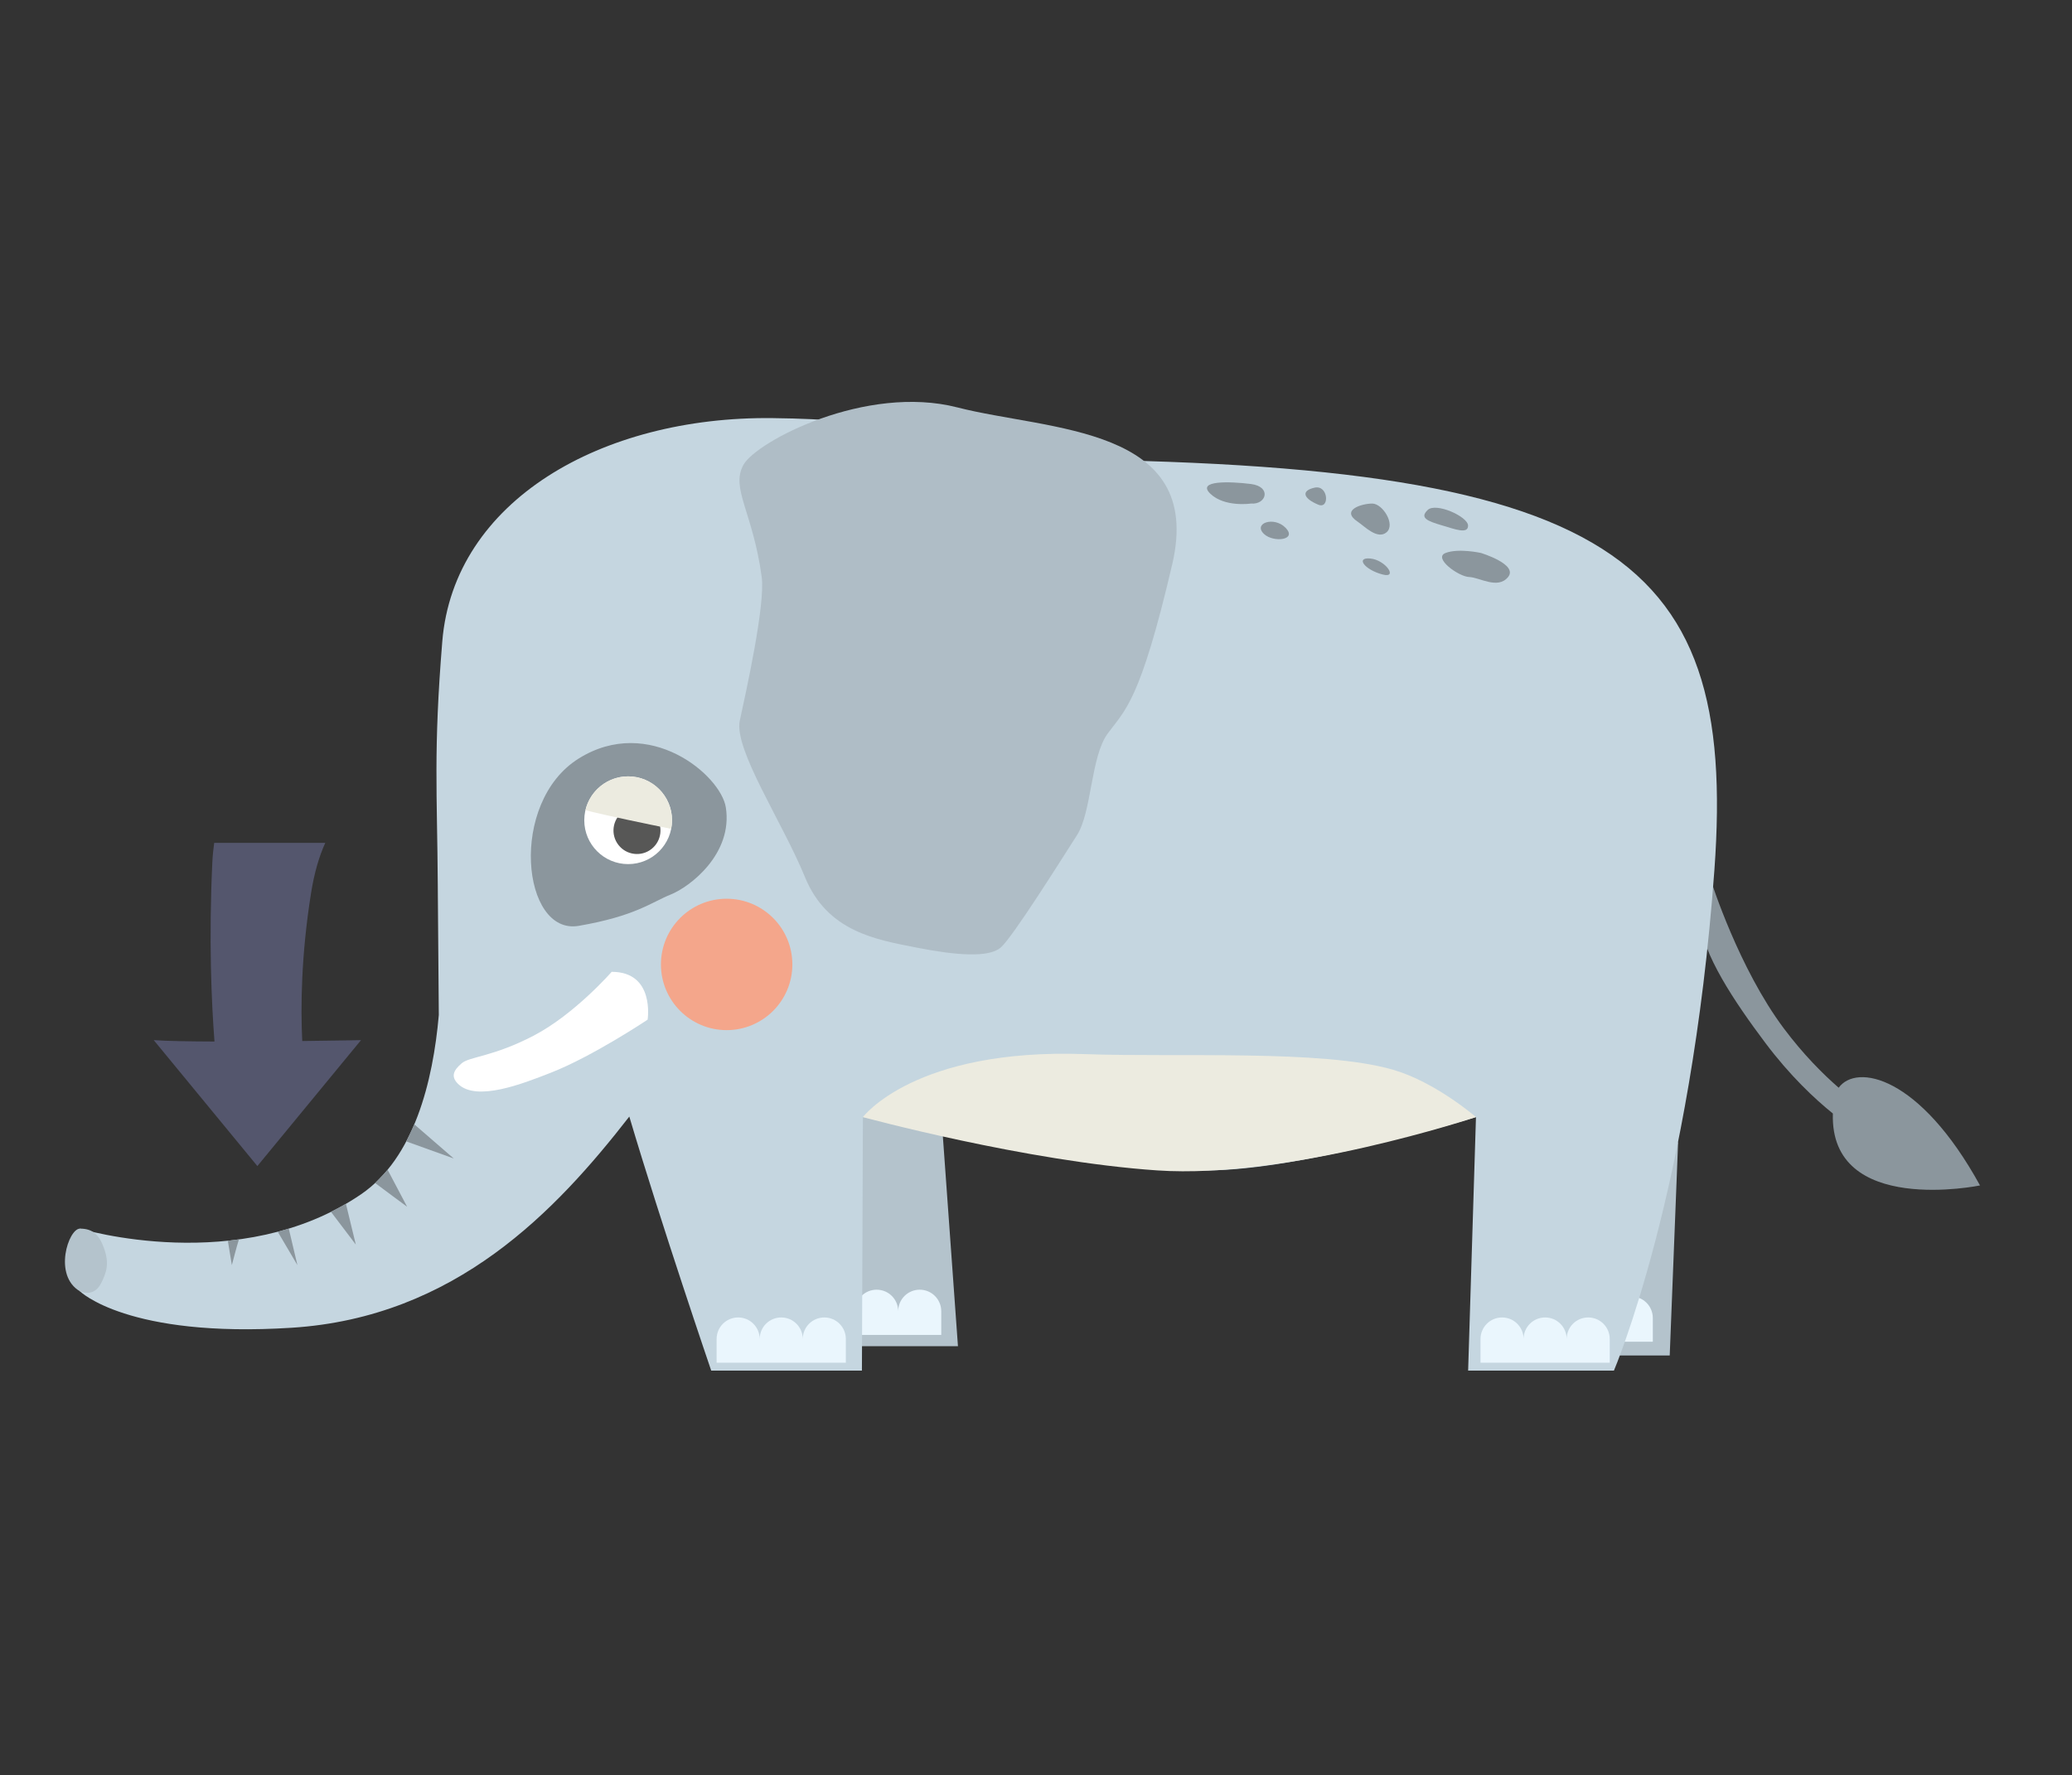 <?xml version="1.0" encoding="utf-8"?>
<!-- Generator: Adobe Illustrator 16.0.0, SVG Export Plug-In . SVG Version: 6.00 Build 0)  -->
<!DOCTYPE svg PUBLIC "-//W3C//DTD SVG 1.1//EN" "http://www.w3.org/Graphics/SVG/1.1/DTD/svg11.dtd">
<svg version="1.1" id="Layer_1" xmlns="http://www.w3.org/2000/svg" xmlns:xlink="http://www.w3.org/1999/xlink" x="0px" y="0px"
	 width="264.667px" height="226.77px" viewBox="-17.115 0 264.667 226.77" enable-background="new -17.115 0 264.667 226.77"
	 xml:space="preserve">
<rect x="-17.115" y="0" width="264.667" height="226.77" fill="#333333" stroke="none"/>
<g>
	<g>
		<polygon fill="#B4C3CC" points="197.243,145.822 196.167,173.167 187.667,173.167 		"/>
	</g>
	<path fill="#EAF6FD" d="M191.256,165.63c-1.519,0-2.75,1.23-2.75,2.751c0-1.521-1.232-2.751-2.752-2.751
		c-1.517,0-2.751,1.229-2.751,2.751c0-1.521-1.231-2.751-2.751-2.751s-2.751,1.23-2.751,2.751v3.03h5.502h5.503h5.501v-3.03
		C194.007,166.861,192.777,165.63,191.256,165.63z"/>
	<g>
		<g>
			<polygon fill="#B4C3CC" points="103.111,142.259 105.249,171.981 86.575,171.981 76.607,140.422 			"/>
		</g>
		<path fill="#EAF6FD" d="M100.365,164.765c-1.519,0-2.75,1.23-2.75,2.751c0-1.521-1.232-2.751-2.752-2.751
			c-1.517,0-2.751,1.229-2.751,2.751c0-1.521-1.231-2.751-2.751-2.751s-2.751,1.23-2.751,2.751v3.03h5.502h5.503h5.501v-3.03
			C103.115,165.995,101.885,164.765,100.365,164.765z"/>
	</g>
	<g>
		<g>
			<path fill="#54566D" d="M10.003,110.252c-0.459,9.867-0.104,17.826,0.279,22.809c-3.266-0.012-6.136-0.062-7.76-0.178
				l13.238,16.088L29,132.883c0,0-3.24,0.062-7.507,0.113c-0.211-4.355-0.148-10.932,1.128-18.92
				c0.412-2.586,1.033-4.68,1.814-6.398H10.244C10.133,108.5,10.045,109.35,10.003,110.252z"/>
		</g>
	</g>
	<path fill="#8B969D" d="M217.749,138.963c-2.021-1.757-4.504-4.24-6.99-7.556c-5.77-7.692-9.265-18.736-9.299-18.847
		c0,0-1.647,1.698-1.45,4.863c0.272,4.373,4.436,10.567,8.349,15.785c3.159,4.211,6.303,7.156,8.648,9.05
		c-0.419,13.15,18.795,9.189,18.795,9.189C228.075,137.381,220.009,135.854,217.749,138.963z"/>
	<path fill="#C5D6E0" d="M107.965,58.66c0.35-0.592,0.334-1.031-0.132-1.285c-8.128-1.876-11.446-3.792-26.286-3.96
		C59.732,53.168,40.842,64,39.38,81.954c-1.141,14.007-0.652,19.309-0.575,31.054c0.003,0.513,0.007,1.01,0.01,1.496l0,0v0.002
		c0.056,8.211,0.097,12.813,0.121,15.17c-0.743,8.492-3.159,18.275-9.933,22.901C13.5,163.164-6.9,156.963-6.9,156.963v8.009
		c0,0,6.07,5.99,27.035,4.657c20.964-1.333,33.801-14.981,43.135-26.981c4.147,13.964,10.462,32.456,10.462,32.456h19.251
		l0.125-32.389c0,0,31.623,6.812,43.953,6.812s34.358-6.812,34.358-6.812l-1.002,32.389h18.622c0,0,9.854-22.987,12.833-63.918
		C204.872,69.957,188.522,58.318,107.965,58.66z"/>
	<g>
		<path fill="#B4C3CC" d="M-6.9,164.972c0,0,1.729,0.856,2.682-1.003c0.733-1.432,1.081-2.548,0.394-4.485
			c-0.61-1.72-1.425-2.521-3.075-2.521C-8.375,156.963-10.357,162.959-6.9,164.972z"/>
	</g>
	<g>
		<path fill="#8B969D" d="M35.805,143.642l5.037,4.359c0,0-5.255-1.89-6.064-2.18C35.198,144.99,35.805,143.642,35.805,143.642z"/>
	</g>
	<g>
		<path fill="#8B969D" d="M32.396,149.443l2.491,4.725c0,0-3.324-2.448-4.078-3.025C31.964,149.948,32.396,149.443,32.396,149.443z"
			/>
	</g>
	<g>
		<path fill="#8B969D" d="M27.071,153.789l1.263,5.212c0,0-2.577-3.411-3.174-4.183C25.935,154.43,27.071,153.789,27.071,153.789z"
			/>
	</g>
	<g>
		<path fill="#8B969D" d="M19.771,156.963c0.073,0.307,1.104,4.662,1.104,4.662l-2.514-4.262
			C18.362,157.364,19.31,157.101,19.771,156.963z"/>
	</g>
	<g>
		<path fill="#8B969D" d="M11.989,158.51l0.512,3.115c0,0,0.627-2.424,0.904-3.285C12.697,158.433,11.989,158.51,11.989,158.51z"/>
	</g>
	<g>
		<path fill="#8B969D" d="M172.044,70.642c0,0,4.793,1.448,3.479,3.074s-3.647,0.041-4.98,0s-4.667-2.441-3-3.074
			S172.044,70.642,172.044,70.642z"/>
	</g>
	<g>
		<path fill="#8B969D" d="M156.333,66.667C157.145,67.203,158.833,69,160,68s-0.501-3.667-1.834-3.667
			S154.056,65.163,156.333,66.667z"/>
	</g>
	<g>
		<path fill="#8B969D" d="M159.5,73.397c2.012,0.521,0.359-1.858-1.57-2.044S157.167,72.793,159.5,73.397z"/>
	</g>
	<g>
		<path fill="#8B969D" d="M142.667,64.333c2,0.167,2.667-2.167,0-2.5s-7-0.49-5.167,1.255S142.667,64.333,142.667,64.333z"/>
	</g>
	<g>
		<path fill="#8B969D" d="M167.127,67.135c1.597,0.469,3.312,1.148,3.28,0s-4.113-2.982-5.156-1.982S165.156,66.556,167.127,67.135z
			"/>
	</g>
	<g>
		<path fill="#8B969D" d="M144.369,68.241c1.198,1.096,4.249,0.77,2.747-0.795C145.614,65.883,142.861,66.865,144.369,68.241z"/>
	</g>
	<g>
		<path fill="#8B969D" d="M151.277,64.478c1.48,0.616,1.29-2.559-0.465-2.179S149.322,63.664,151.277,64.478z"/>
	</g>
	<g>
		<path fill="#8B969D" d="M75.6,103.158c-0.643-4.13-9.797-11.875-18.797-6.25s-7.25,22.625,0,21.375s9.274-3.006,11.75-4
			S76.522,109.081,75.6,103.158z"/>
	</g>
	<g>
		<g>
			<circle fill="#FFFFFF" cx="63.122" cy="104.79" r="5.605"/>
		</g>
		<g>
			<path fill="#575756" d="M66.096,108.471c-1.306,1.02-3.192,0.786-4.212-0.521c-1.02-1.305-0.791-3.192,0.519-4.212
				c1.307-1.023,3.193-0.787,4.213,0.518C67.637,105.561,67.404,107.45,66.096,108.471z"/>
		</g>
		<g>
			<path fill="#ECEBE0" d="M68.617,105.893c0.071-0.357,0.109-0.725,0.109-1.103c0-3.096-2.51-5.604-5.604-5.604
				c-2.654,0-4.873,1.847-5.453,4.324C60.359,104.198,65.414,105.245,68.617,105.893z"/>
		</g>
	</g>
	<g>
		<g>
			<circle fill="#F4A68B" cx="75.703" cy="123.212" r="8.393"/>
		</g>
	</g>
	<g>
		<path fill="#ECEBE0" d="M171.419,142.715c0,0-5.137-4.464-10.586-6.048c-9-2.616-27.396-1.567-39.32-1.997
			c-21.806-0.785-28.405,8.045-28.405,8.045s20.812,5.671,37.603,6.812S171.419,142.715,171.419,142.715z"/>
	</g>
	<g>
		<path fill="#AFBDC6" d="M80.182,73.718c-1.119-8.285-4-11.334-2.333-14.334s15.666-10.333,27.333-7.333s31.561,2.333,27.447,20
			s-6.061,18.667-8.254,21.667s-2.008,10-3.934,13s-8.188,13-9.724,14.333s-5.736,1-10.803,0s-11.352-2-14.209-9
			s-9.114-16.333-8.319-20S80.657,77.238,80.182,73.718z"/>
	</g>
	<path fill="#EAF6FD" d="M88.177,168.313c-1.519,0-2.75,1.23-2.75,2.751c0-1.521-1.232-2.751-2.752-2.751
		c-1.519,0-2.751,1.23-2.751,2.751c0-1.521-1.231-2.751-2.751-2.751s-2.751,1.23-2.751,2.751v3.03h5.502h5.503h5.501v-3.03
		C90.928,169.543,89.698,168.313,88.177,168.313z"/>
	<path fill="#EAF6FD" d="M185.753,168.313c-1.519,0-2.75,1.23-2.75,2.751c0-1.521-1.232-2.751-2.752-2.751
		c-1.519,0-2.751,1.23-2.751,2.751c0-1.521-1.231-2.751-2.751-2.751s-2.751,1.23-2.751,2.751v3.03h5.502h5.503h5.501v-3.03
		C188.504,169.543,187.274,168.313,185.753,168.313z"/>
	<g>
		<path fill="#FFFFFF" d="M61.017,124.156c0,0-4.731,5.422-9.94,8.142s-8.208,2.68-9.208,3.535s-1.473,1.661-0.473,2.643
			c2.354,2.311,8.262-0.028,11.825-1.42c5.386-2.104,12.387-6.788,12.387-6.788S66.576,124.156,61.017,124.156z"/>
	</g>
</g>
</svg>
